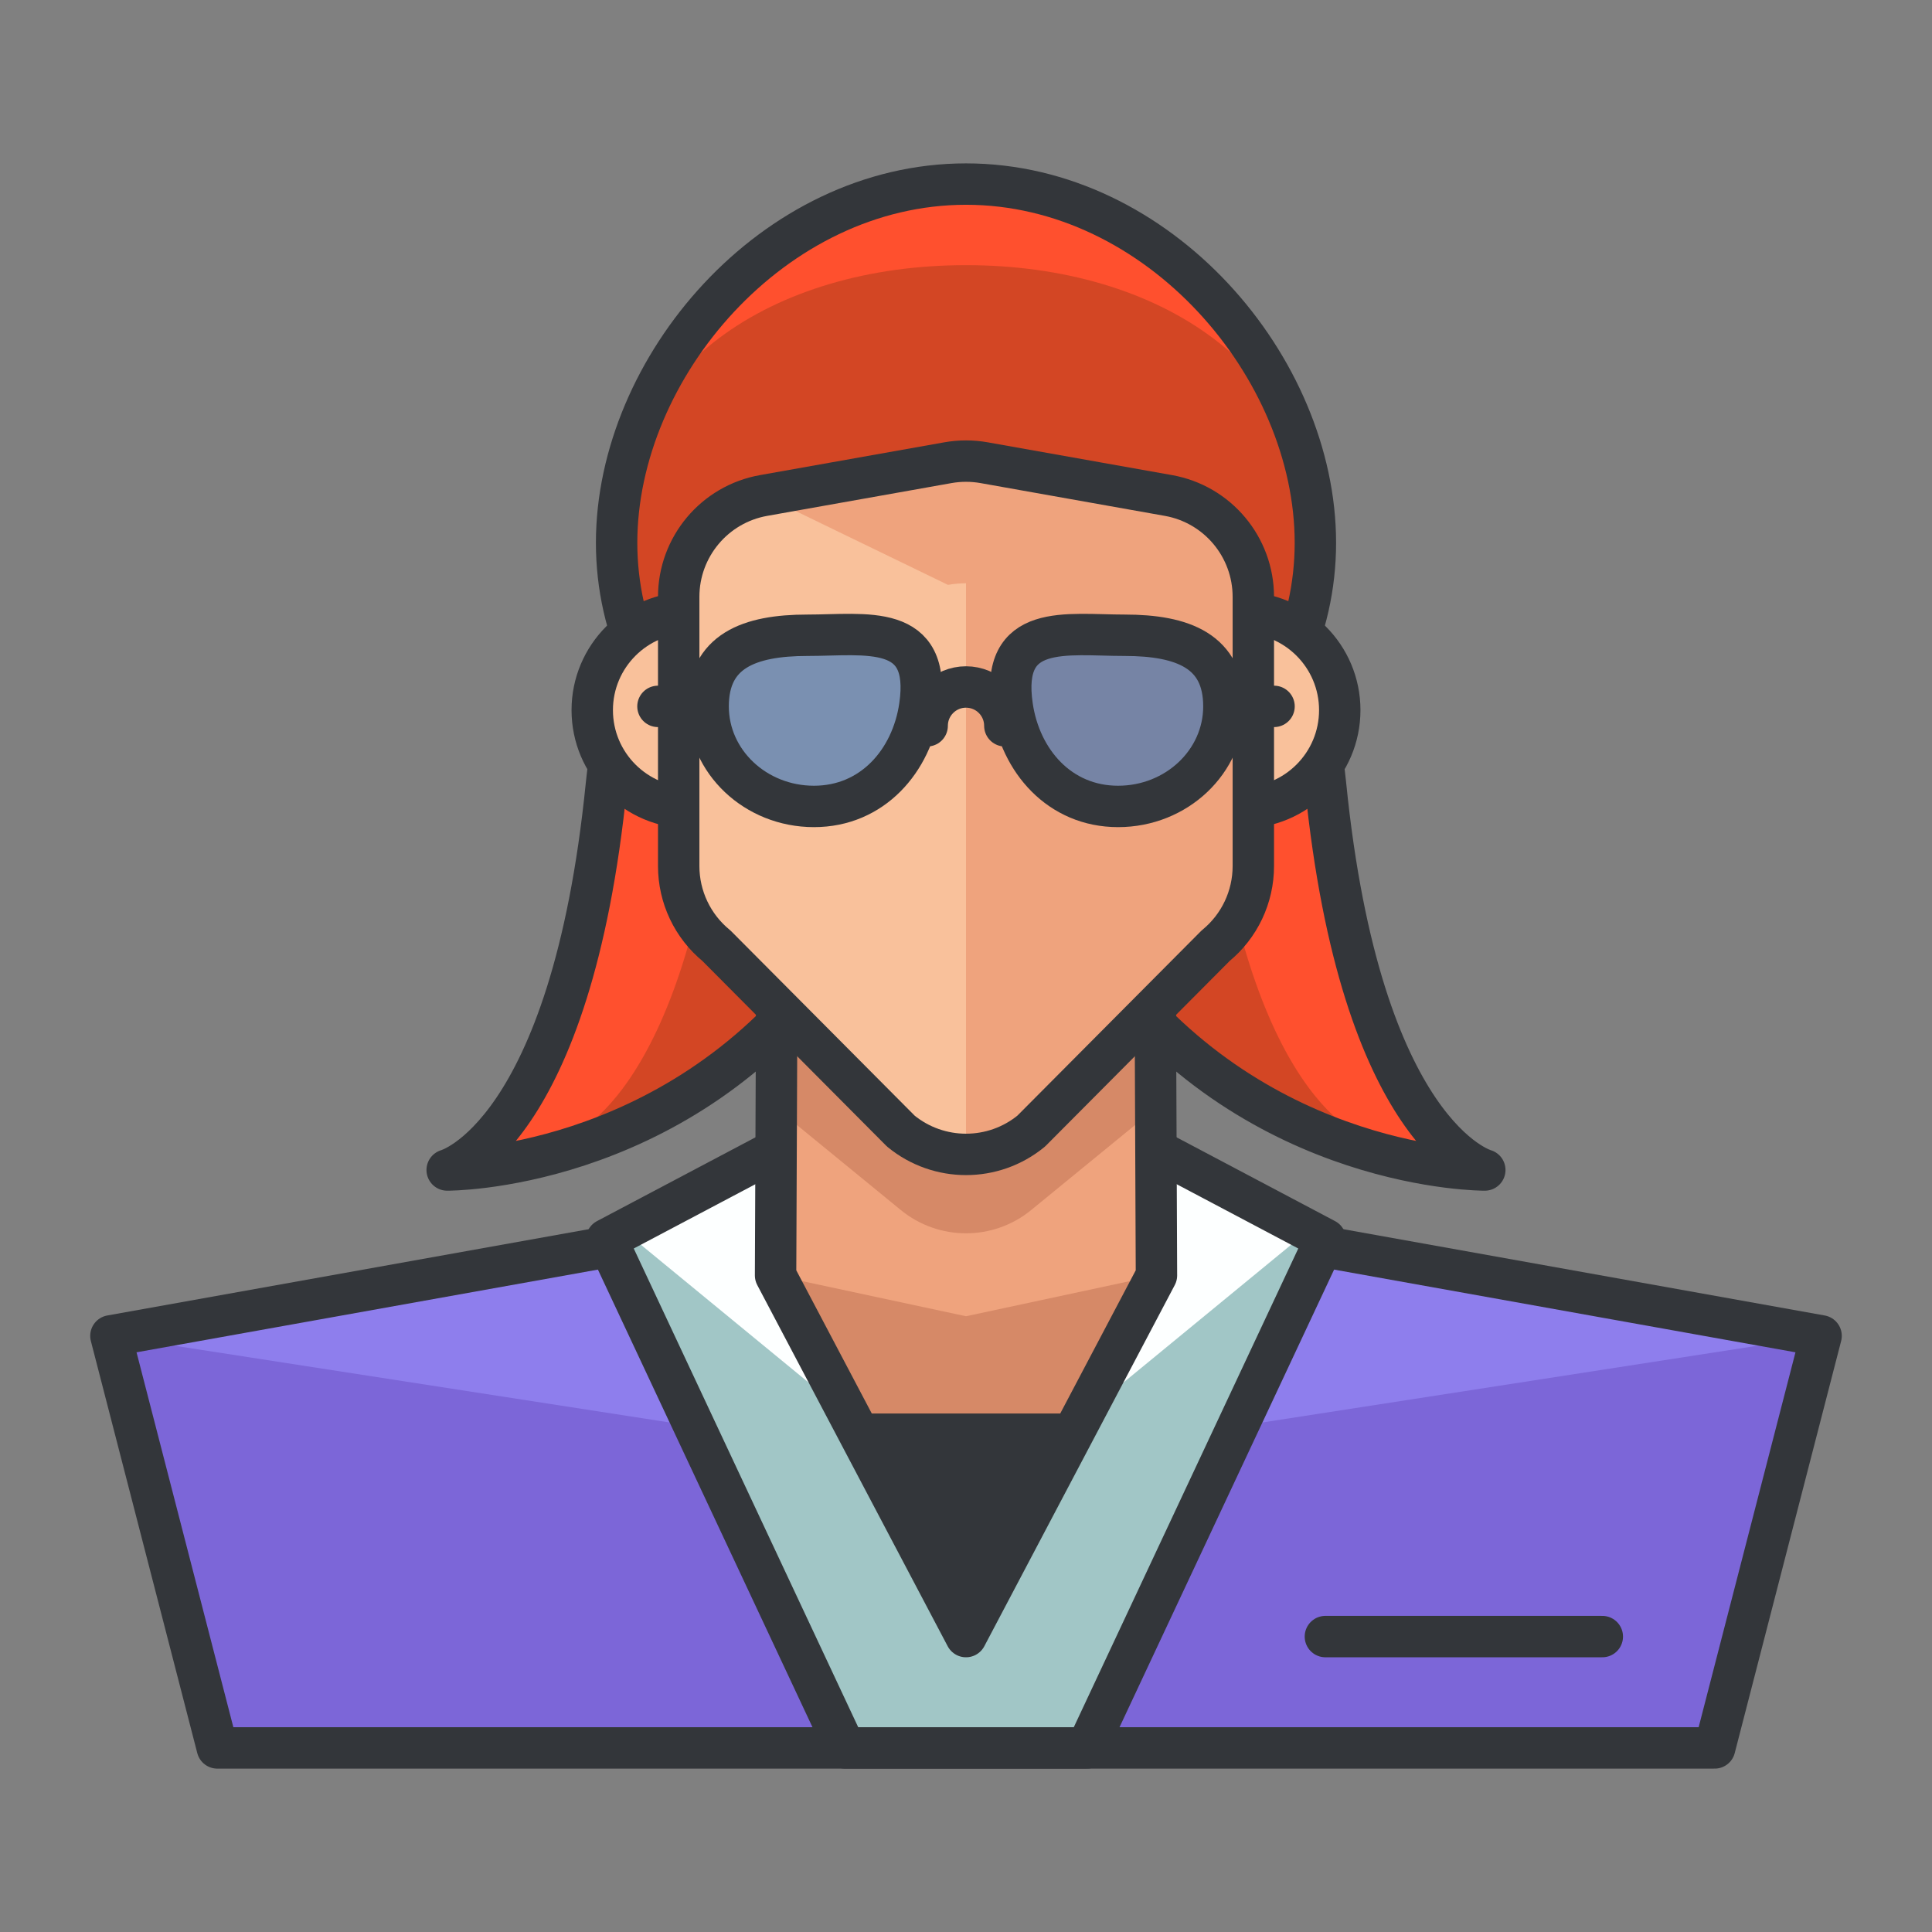 <?xml version="1.0" encoding="utf-8"?>
<!-- Generator: Adobe Illustrator 16.0.0, SVG Export Plug-In . SVG Version: 6.00 Build 0)  -->
<!DOCTYPE svg PUBLIC "-//W3C//DTD SVG 1.1//EN" "http://www.w3.org/Graphics/SVG/1.1/DTD/svg11.dtd">
<svg version="1.1" id="Layer_1" xmlns="http://www.w3.org/2000/svg" xmlns:xlink="http://www.w3.org/1999/xlink" x="0px" y="0px"
	 width="140px" height="140px" viewBox="0 0 140 140" style="enable-background:new 0 0 140 140;" xml:space="preserve">
<rect x="0" y="0" width="140" height="140" fill="#808080" stroke="none"/>
<style type="text/css">
<![CDATA[
	.st0{fill:#7A62F4;}
	.st1{fill:#7A8A91;}
	.st2{fill:#AA3154;}
	.st3{fill:#474B4F;}
	.st4{fill:#474C51;}
	.st5{fill:#477184;}
	.st6{fill:#AA8D5E;}
	.st7{fill:#AAF789;}
	.st8{fill:#7BE6FF;}
	.st9{fill:#7C66D8;}
	.st10{fill:#7CC0D8;}
	.st11{fill:#495359;}
	.st12{fill:#49DB7A;}
	.st13{fill:#49E500;}
	.st14{fill:#7DA8AA;}
	
		.st15{fill:none;stroke:#7C9199;stroke-width:3;stroke-linecap:round;stroke-linejoin:round;stroke-miterlimit:10;stroke-dasharray:5;}
	.st16{fill:#AD9F7F;}
	.st17{fill:none;stroke:#D3ECEF;stroke-linecap:round;stroke-linejoin:round;stroke-miterlimit:10;}
	.st18{fill:none;stroke:#C42323;stroke-width:3;stroke-linecap:round;stroke-linejoin:round;stroke-miterlimit:10;}
	.st19{fill:#AE52FF;}
	.st20{fill:#10DEF9;}
	.st21{fill:none;stroke:#267DC4;stroke-width:3;stroke-linecap:round;stroke-linejoin:round;stroke-miterlimit:10;}
	.st22{fill:#1162BA;}
	.st23{fill:#E02F2F;}
	.st24{fill:#E05368;}
	.st25{fill:#AFBFCE;}
	.st26{fill:#AFC8DD;}
	.st27{fill:#E0CC77;}
	.st28{fill:#1247B2;}
	.st29{fill:#E0DECE;}
	.st30{fill:#E0FF9C;}
	.st31{fill:none;stroke:#E21A32;stroke-linecap:round;stroke-linejoin:round;stroke-miterlimit:10;}
	.st32{fill:#13D626;}
	.st33{fill:#E2823B;}
	.st34{fill:#1462EF;}
	.st35{fill:#14B0ED;}
	.st36{fill:#1576EA;}
	.st37{fill:#15BDFF;}
	.st38{fill:#1613A5;}
	.st39{fill:#4A5056;}
	.st40{fill:#E55166;}
	.st41{fill:#E55A6B;}
	.st42{fill:#E56171;}
	.st43{fill:none;stroke:#79CC7E;stroke-width:2;stroke-linecap:round;stroke-linejoin:round;stroke-miterlimit:10;}
	.st44{fill:#4B6466;}
	.st45{opacity:0.4;fill:#79CC7E;}
	.st46{fill:#E6F1F4;}
	.st47{fill:#E6F2FC;}
	.st48{fill:#4C6362;}
	.st49{fill:#18AA67;}
	.st50{fill:#4D4D91;}
	.st51{fill:#4D575B;}
	.st52{fill:#E88E0C;}
	.st53{fill:#4DADCE;}
	.st54{fill:#E8E8E8;}
	.st55{opacity:0.3;fill:#9AA5A4;}
	.st56{fill:#80C3FF;}
	.st57{fill:#B066FF;}
	.st58{fill:#818F91;}
	.st59{fill:#B0D1D6;}
	.st60{fill:#B1DBDD;}
	.st61{fill:#B2104E;}
	.st62{fill:none;stroke:#FCFAE8;stroke-width:3;stroke-linecap:round;stroke-linejoin:round;stroke-miterlimit:10;}
	.st63{fill:#B2D1C7;}
	.st64{fill:#83ED3E;}
	.st65{fill:#83ED88;}
	.st66{fill:#8461BC;}
	.st67{fill:#84692C;}
	.st68{fill:#B3C9E2;}
	.st69{fill:none;stroke:#ED8700;stroke-width:3;stroke-linecap:round;stroke-linejoin:round;}
	.st70{fill:none;stroke:#64E2DC;stroke-width:3;stroke-linecap:round;stroke-linejoin:round;stroke-miterlimit:10;}
	.st71{fill:none;stroke:#33363A;stroke-width:3;stroke-linecap:round;stroke-linejoin:round;stroke-miterlimit:10;}
	.st72{fill:none;stroke:#33363A;stroke-width:4;stroke-linecap:round;stroke-linejoin:round;stroke-miterlimit:10;}
	.st73{fill:#85A7A8;}
	.st74{fill:#85C606;}
	.st75{fill:none;stroke:#33363A;stroke-width:5;stroke-linecap:round;stroke-linejoin:round;stroke-miterlimit:10;}
	.st76{fill:#86B2A2;}
	.st77{fill:#EA3D6A;}
	.st78{fill:#875835;}
	.st79{fill:#EA9706;}
	.st80{fill:#1C19AF;}
	.st81{fill:#EAAA0A;}
	.st82{fill:#EABC73;}
	.st83{fill:#EADFB2;}
	.st84{fill:#EAE4BE;}
	.st85{fill:#EAF2F9;}
	.st86{fill:#B7883D;}
	.st87{fill:#1CE5C3;}
	.st88{fill:#1CE8E3;}
	.st89{fill:#B7F467;}
	.st90{fill:none;stroke:#36B0CC;stroke-width:3;stroke-linecap:round;stroke-linejoin:round;stroke-miterlimit:10;}
	.st91{fill:#EBEDD3;}
	.st92{fill:none;stroke:#FFB000;stroke-width:3;stroke-linecap:round;stroke-linejoin:round;stroke-dasharray:8.275,8.275;}
	.st93{fill:#1DA834;}
	.st94{fill:#1DC8CC;}
	.st95{fill:#8957CE;}
	.st96{fill:#B8D3D1;}
	.st97{fill:#89A3A3;}
	.st98{fill:#1E91F9;}
	.st99{fill:#B969FF;}
	.st100{fill:#1EA6E2;}
	.st101{fill:#FFFFFF;stroke:#FFFFFF;stroke-width:2;stroke-linecap:round;stroke-linejoin:round;stroke-miterlimit:10;}
	.st102{fill:#ED4706;}
	.st103{fill:#EDA411;}
	.st104{fill:#EDDE88;}
	.st105{fill:#EDF4F4;}
	.st106{fill:#5050E2;}
	.st107{fill:#1FADE5;}
	.st108{enable-background:new    ;}
	.st109{fill:#EF4D4D;}
	.st110{fill:#EF6F7B;}
	.st111{fill:#EF9681;}
	.st112{fill:#EFA37D;}
	.st113{fill:#EFB289;}
	.st114{fill:#EFBD59;}
	.st115{fill:#EFCA0F;}
	.st116{fill:#EFEFDF;}
	.st117{fill:#526163;}
	.st118{fill:#529E54;}
	.st119{fill:#52C408;}
	.st120{fill:#5351B7;}
	.st121{fill:none;stroke:#EBEDD3;stroke-linecap:round;stroke-linejoin:round;stroke-miterlimit:10;}
	.st122{fill:#555D60;}
	.st123{fill:#55DBFF;}
	.st124{fill:none;stroke:#FFEF5A;stroke-width:2;stroke-linecap:round;stroke-linejoin:round;stroke-miterlimit:10;}
	.st125{fill:none;stroke:#FFEF5A;stroke-width:4;stroke-linecap:round;stroke-linejoin:round;stroke-miterlimit:10;}
	.st126{fill:none;stroke:#536B7C;stroke-width:3;stroke-linecap:round;stroke-linejoin:round;stroke-miterlimit:10;}
	.st127{fill:#8A9199;}
	.st128{fill:#8A998A;}
	.st129{fill:#8CE5E2;}
	.st130{fill:#BC3150;}
	.st131{fill:#595F66;}
	.st132{fill:#BC8B4B;}
	.st133{fill:#8DABC9;}
	.st134{fill:#8E7EED;}
	.st135{fill:#8EC1C1;}
	.st136{fill:#20BCF2;}
	.st137{fill:#8F56D8;}
	.st138{fill:#BEDD05;}
	.st139{fill:none;stroke:#EAD7FF;stroke-width:3;stroke-linecap:round;stroke-linejoin:round;stroke-miterlimit:10;}
	.st140{fill:#2178F7;}
	.st141{fill:#219B1E;}
	.st142{fill:#BF76FF;}
	.st143{fill:none;stroke:#88CCFF;stroke-width:3;stroke-linecap:round;stroke-linejoin:round;stroke-miterlimit:10;}
	.st144{fill:#22A1EF;}
	.st145{fill:#237AF9;}
	.st146{fill:#F2790C;}
	.st147{fill:#246DED;}
	.st148{fill:#F3FAFF;}
	.st149{fill:#25C10A;}
	.st150{fill:#F42535;}
	.st151{fill:#F4921E;}
	.st152{fill:#F4AB0B;}
	.st153{fill:#F4F3E9;}
	.st154{fill:#5A5F63;}
	.st155{fill:#26A3F7;}
	.st156{fill:#F5FEFF;}
	.st157{fill:#277AF4;}
	.st158{fill:#2792F4;}
	.st159{fill:#279377;}
	.st160{fill:#27C927;}
	.st161{fill:#5C2DE0;}
	.st162{fill:#F7441C;}
	.st163{fill:#F7910B;}
	.st164{fill:#F79E00;}
	.st165{fill:none;stroke:#FFB000;stroke-width:3;stroke-linecap:round;stroke-linejoin:round;}
	.st166{fill:#5D3EDD;}
	.st167{fill:#29CDFF;}
	.st168{fill:#5E6870;}
	.st169{fill:#F9A858;}
	.st170{fill:#F9C19B;}
	.st171{fill:#F9E446;}
	.st172{fill:#5F666B;}
	.st173{fill:#5FCE96;}
	.st174{fill:#90B2B1;}
	.st175{fill:#91EA57;}
	.st176{fill:#C11E5C;}
	.st177{fill:#C14830;}
	.st178{fill:#C17E25;}
	.st179{fill:#C1B995;}
	.st180{fill:#C1BFA7;}
	.st181{fill:none;stroke:#F9EF95;stroke-width:3;stroke-linecap:round;stroke-linejoin:round;stroke-miterlimit:10;}
	.st182{fill:#92E0FF;}
	.st183{fill:#92FC6B;}
	.st184{fill:#C28AE2;}
	.st185{fill:#939DA3;}
	.st186{fill:#C3D8D6;}
	.st187{fill:#C3DFE0;}
	.st188{fill:#C42323;}
	.st189{fill:#C4415B;}
	.st190{fill:#C480FF;}
	.st191{fill:#95AF68;}
	.st192{fill:#2A8BF4;}
	.st193{fill:#2AAD2A;}
	.st194{fill:#C5E3EA;}
	.st195{fill:#C63C4D;}
	.st196{fill:#C67A6D;}
	.st197{fill:#C6BA9B;}
	.st198{fill:#FC4259;}
	.st199{fill:#FC90A2;}
	.st200{fill:#C8DBDB;}
	.st201{fill:#FCC322;}
	.st202{fill:#FCDECA;}
	.st203{fill:#FCF8E6;}
	.st204{fill:#2E6ECC;}
	.st205{fill:#FCFCB9;}
	.st206{fill:none;stroke:#FFB000;stroke-width:3;stroke-linecap:round;stroke-linejoin:round;stroke-dasharray:8.028,8.028;}
	.st207{fill:#C9E1F2;}
	.st208{fill:#FDFFFF;}
	.st209{fill:#FF315D;}
	.st210{fill:#FF3636;}
	.st211{fill:#FF4800;}
	.st212{fill:#FF502E;}
	.st213{fill:#FF5B00;}
	.st214{fill:#FF647E;}
	.st215{fill:#FF6B06;}
	.st216{fill:#FF7639;}
	.st217{fill:#FF7892;}
	.st218{fill:#FF7900;}
	.st219{fill:#FF8103;}
	.st220{fill:#FF8500;}
	.st221{fill:#FF9100;}
	.st222{fill:#FF9700;}
	.st223{fill:#FF9E12;}
	.st224{fill:#61BBFF;}
	.st225{fill:#FFA300;}
	.st226{fill:#FFAA00;}
	.st227{fill:#FFABBF;}
	.st228{fill:#FFB000;}
	.st229{fill:#FFB206;}
	.st230{fill:#FFBC00;}
	.st231{fill:#FFBF31;}
	.st232{fill:#FFC1AE;}
	.st233{fill:#FFC200;}
	.st234{fill:#FFC757;}
	.st235{fill:#FFC817;}
	.st236{fill:#FFCE00;}
	.st237{fill:#FFD243;}
	.st238{fill:#FFD400;}
	.st239{fill:#FFD833;}
	.st240{fill:#FFD9C0;}
	.st241{fill:#FFDC10;}
	.st242{fill:#FFDE52;}
	.st243{fill:#FFE108;}
	.st244{fill:#FFE10B;}
	.st245{fill:#FFE31A;}
	.st246{fill:#FFE448;}
	.st247{fill:#FFE8C2;}
	.st248{fill:#FFE98F;}
	.st249{fill:#FFEB5A;}
	.st250{fill:#FFEDA1;}
	.st251{fill:#FFF19C;}
	.st252{fill:#FFF6E1;}
	.st253{fill:#FFF87B;}
	.st254{fill:#FFF8C7;}
	.st255{fill:#FFFCEE;}
	.st256{fill:#FFFFFF;}
	.st257{fill:#62CEDD;}
	.st258{fill:#636E72;}
	.st259{fill:none;stroke:#DDAC24;stroke-width:2;stroke-linecap:round;stroke-linejoin:round;stroke-miterlimit:10;}
	.st260{fill:#64BDFF;}
	.st261{fill:#64E2DC;}
	.st262{fill:none;stroke:#33363A;stroke-linecap:round;stroke-linejoin:round;stroke-miterlimit:10;}
	.st263{fill:#66797F;}
	.st264{fill:none;stroke:#EBC0F9;stroke-width:3;stroke-linecap:round;stroke-linejoin:round;stroke-miterlimit:10;}
	.st265{fill:#9AC1C1;}
	.st266{fill:#676E72;}
	.st267{fill:#677F7F;}
	.st268{fill:#678B99;}
	.st269{fill:#9B0751;}
	.st270{fill:#9B6743;}
	.st271{fill:#9B7335;}
	.st272{fill:none;stroke:#E0FF9C;stroke-width:3;stroke-linecap:round;stroke-linejoin:round;stroke-miterlimit:10;}
	.st273{fill:#CAD7E5;}
	.st274{fill:#CAE5E3;}
	.st275{fill:none;stroke:#FFD815;stroke-width:3;stroke-linecap:round;stroke-linejoin:round;stroke-miterlimit:10;}
	.st276{fill:none;stroke:#64C0F9;stroke-width:3;stroke-linecap:round;stroke-linejoin:round;stroke-miterlimit:10;}
	.st277{fill:#68B6DD;}
	.st278{fill:#CC445B;}
	.st279{fill:none;stroke:#66A8F7;stroke-width:3;stroke-linecap:round;stroke-linejoin:round;stroke-miterlimit:10;}
	.st280{fill:#9D67C1;}
	.st281{fill:#CCFFFF;}
	.st282{fill:#9DC0C4;}
	.st283{fill:#9E2323;}
	.st284{fill:#9E45DD;}
	.st285{fill:#CDDEE0;}
	.st286{fill:#309FD6;}
	.st287{fill:none;stroke:#ED8700;stroke-width:3;stroke-linecap:round;stroke-linejoin:round;stroke-dasharray:7.704,7.704;}
	.st288{fill:#CE4313;}
	.st289{fill:#CEA255;}
	.st290{fill:#9FC1B5;}
	.st291{fill:#3131DD;}
	.st292{fill:#33363A;}
	.st293{fill:#334746;}
	.st294{fill:#3380CC;}
	.st295{fill:#34C166;}
	.st296{fill:#363B3F;}
	.st297{fill:#6A797C;}
	.st298{fill:#33363A;stroke:#33363A;stroke-width:3;stroke-linecap:round;stroke-linejoin:round;stroke-miterlimit:10;}
	.st299{fill:#6C85FF;}
	.st300{opacity:0.2;fill:#3C8DA0;}
	.st301{fill:none;stroke:#5F6266;stroke-width:3;stroke-linecap:round;stroke-linejoin:round;stroke-miterlimit:10;}
	.st302{fill:#00ADDB;}
	.st303{fill:#6F898C;}
	.st304{fill:#6FAF00;}
	.st305{fill:#D0D8CA;}
	.st306{fill:#D0E0EA;}
	.st307{fill:#D0E2F4;}
	.st308{fill:none;stroke:#FFB000;stroke-width:3;stroke-linecap:round;stroke-linejoin:round;stroke-dasharray:7.848,7.848;}
	.st309{fill:none;stroke:#33363A;stroke-width:10;stroke-linecap:round;stroke-linejoin:round;stroke-miterlimit:10;}
	.st310{fill:#04968E;}
	.st311{fill:#D30B49;}
	.st312{fill:#D31818;}
	.st313{fill:#D34624;}
	.st314{fill:#D39F1E;}
	.st315{fill:#D3D1C1;}
	.st316{fill:#D3DADD;}
	.st317{fill:#D3E5EA;}
	.st318{fill:#055E6D;}
	.st319{fill:#059CE8;}
	.st320{fill:#064E7F;}
	.st321{fill:#066782;}
	.st322{fill:#07563C;}
	.st323{fill:#D5E2CC;}
	.st324{fill:#3B4244;}
	.st325{fill:#D60024;}
	.st326{fill:#D6702B;}
	.st327{fill:#D68967;}
	.st328{fill:#D6A545;}
	.st329{fill:#D6CB9D;}
	.st330{fill:#3C4044;}
	.st331{fill:#08BC26;}
	.st332{fill:#097F2A;}
	.st333{fill:none;stroke:#FFAB94;stroke-width:4;stroke-linecap:round;stroke-linejoin:round;stroke-miterlimit:10;}
	.st334{fill:#3D5957;}
	.st335{fill:#3D99F4;}
	.st336{fill:#D8235F;}
	.st337{fill:#D83055;}
	.st338{fill:#D83563;}
	.st339{fill:#D83705;}
	.st340{fill:#D8533D;}
	.st341{fill:#D8D7C0;}
	.st342{fill:#3E9FF7;}
	.st343{fill:#D9F0F4;}
	.st344{fill:#705622;}
	.st345{fill:#70D63A;}
	.st346{fill:#A03F25;}
	.st347{fill:#A07F3C;}
	.st348{opacity:0.6;fill:#2670BF;}
	.st349{fill:#A0BAB9;}
	.st350{fill:#A197FC;}
	.st351{fill:#727B84;}
	.st352{fill:#A1C6C6;}
	.st353{fill:#A23FE8;}
	.st354{fill:#737F73;}
	.st355{fill:#73F4B3;}
	.st356{fill:#A31153;}
	.st357{fill:#748C4F;}
	.st358{fill:#749997;}
	.st359{fill:#0A7BE2;}
	.st360{fill:#0A8989;}
	.st361{fill:#0A912A;}
	.st362{fill:#0A9B3D;}
	.st363{fill:#0A9DBF;}
	.st364{fill:#A53CEF;}
	.st365{fill:#0ABAEA;}
	.st366{fill:#A5BFBF;}
	.st367{fill:#7799AA;}
	.st368{fill:#77D852;}
	.st369{fill:#0C4ABA;}
	.st370{fill:#DAE5E5;}
	.st371{fill:#0CA813;}
	.st372{fill:#788E8D;}
	.st373{fill:#78CFFF;}
	.st374{fill:#A8273D;}
	.st375{fill:#79CC7E;}
	.st376{fill:#0E48DB;}
	.st377{fill:#DCE7EF;}
	.st378{fill:#0E7F24;}
	.st379{fill:#DDAC24;}
	.st380{fill:#DDC872;}
	.st381{fill:#DDE6E8;}
	.st382{fill:#404449;}
	.st383{fill:#0FA88E;}
	.st384{fill:#DEF21D;}
	.st385{fill:#4120CE;}
	.st386{fill:none;stroke:#CCB13E;stroke-width:3;stroke-linecap:round;stroke-linejoin:round;stroke-miterlimit:10;}
	.st387{fill:#41F7D4;}
	.st388{fill:#DFEDEF;}
	.st389{fill:#DFF4E9;}
	.st390{fill:#DFF7F6;}
	.st391{fill:#42E6EA;}
	.st392{fill:#43474C;}
	.st393{fill:#43B1E8;}
	.st394{fill:#44CC7B;}
	.st395{fill:#45484C;}
	.st396{fill:#454A4F;}
	.st397{fill:#45BA0F;}
	.st398{fill:#45CAFF;}
]]>
</style>
<g>
	<g>
		<g>
			<g>
				<g>
					<path class="st163" d="M84.643,53.292c0.814-1.988,0.695-4.238-0.326-6.131L74.264,28.556
						c-0.227-0.416-0.492-0.795-0.783-1.146l-0.066-0.424c0,0,20.082,4.346,22.639,29.859c2.557,25.516,11.541,27.938,11.541,27.938
						S91.316,84.903,80.277,70.31L84.643,53.292z"/>
					<path class="st212" d="M84.643,53.292c0.814-1.988,0.695-4.238-0.326-6.131L74.264,28.556
						c-0.227-0.416-0.492-0.795-0.783-1.146l-0.066-0.424c0,0,20.082,4.346,22.639,29.859c2.557,25.516,11.541,27.938,11.541,27.938
						S91.316,84.903,80.277,70.31L84.643,53.292z"/>
					<path class="st313" d="M95.949,82.249c-5.027-1.998-10.852-5.564-15.672-11.939l-4.895-13.756
						c0.814-1.988,0.695-4.238-0.326-6.131l-0.139-20.654c5.461,4.221,11.383,11.729,12.695,24.818
						c2.557,25.516,11.541,27.938,11.541,27.938S97.936,82.532,95.949,82.249z"/>
					<path class="st71" d="M73.414,26.985c0,0,20.082,4.346,22.639,29.859c2.557,25.516,11.541,27.938,11.541,27.938
						S91.316,84.903,80.277,70.31"/>
				</g>
			</g>
			<g>
				<g>
					<path class="st163" d="M55.357,53.292c-0.814-1.988-0.697-4.238,0.326-6.131l10.053-18.605
						c0.227-0.416,0.492-0.795,0.781-1.146l0.068-0.424c0,0-20.082,4.346-22.641,29.859C41.389,82.36,32.404,84.782,32.404,84.782
						s16.279,0.121,27.318-14.473L55.357,53.292z"/>
					<path class="st212" d="M55.357,53.292c-0.814-1.988-0.697-4.238,0.326-6.131l10.053-18.605
						c0.227-0.416,0.492-0.795,0.781-1.146l0.068-0.424c0,0-20.082,4.346-22.641,29.859C41.389,82.36,32.404,84.782,32.404,84.782
						s16.279,0.121,27.318-14.473L55.357,53.292z"/>
					<path class="st313" d="M44.051,82.249c5.027-1.998,10.85-5.564,15.672-11.939l4.895-13.756
						c-0.816-1.988-0.697-4.238,0.326-6.131l0.139-20.654c-5.461,4.221-11.385,11.729-12.695,24.818
						C49.83,80.103,40.846,82.524,40.846,82.524S42.062,82.532,44.051,82.249z"/>
					<path class="st71" d="M66.586,26.985c0,0-20.082,4.346-22.641,29.859C41.389,82.36,32.404,84.782,32.404,84.782
						s16.279,0.121,27.318-14.473"/>
				</g>
			</g>
		</g>
		<g>
			<g>
				<g>
					<g>
						<polygon class="st44" points="70.002,85.694 8.037,96.802 15.748,126.661 124.252,126.661 131.963,96.802 						"/>
						<polygon class="st134" points="70.002,85.694 8.037,96.802 15.748,126.661 124.252,126.661 131.963,96.802 						"/>
						<polygon class="st9" points="70.002,106.407 8.037,96.802 15.748,126.661 124.252,126.661 131.963,96.802 						"/>
						<polygon class="st71" points="70.002,85.694 8.037,96.802 15.748,126.661 124.252,126.661 131.963,96.802 						"/>
						<g>
							<polygon class="st208" points="61.236,126.661 78.764,126.661 96.043,89.813 70.002,76.046 43.959,89.813 							"/>
							<polygon class="st208" points="70.002,81.618 43.959,88.161 61.236,126.661 78.764,126.661 96.043,88.161 							"/>
							<polygon class="st352" points="70.002,109.556 43.959,88.161 61.236,126.661 78.764,126.661 96.043,88.161 							"/>
							<polygon class="st71" points="61.236,126.661 78.764,126.661 96.043,89.813 70.002,76.046 43.959,89.813 							"/>
						</g>
					</g>
					<g>
						<polygon class="st327" points="56.33,61.511 56.201,92.421 70,118.593 83.801,92.421 83.672,61.511 						"/>
						<polygon class="st292" points="78.525,102.427 61.477,102.427 70,118.593 						"/>
						<polygon class="st112" points="56.33,61.511 56.201,92.421 70,95.38 83.801,92.421 83.672,61.511 						"/>
						<path class="st327" d="M83.672,61.511H56.33l-1.5,17.625l10.447,8.549C66.65,88.808,68.326,89.37,70,89.37
							c1.676,0,3.35-0.562,4.723-1.686l10.449-8.549L83.672,61.511z"/>
						<polygon class="st71" points="56.33,61.511 56.201,92.421 70,118.593 83.801,92.421 83.672,61.511 						"/>
					</g>
					<g>
						<path class="st212" d="M95.318,39.333c0,12.705-11.334,23.006-25.318,23.006c-13.982,0-25.318-10.301-25.318-23.006
							S56.018,13.339,70,13.339C83.984,13.339,95.318,26.628,95.318,39.333z"/>
						<path class="st313" d="M95.318,39.333c0,12.705-11.334,23.006-25.318,23.006c-13.982,0-25.318-10.301-25.318-23.006
							S56.018,19.214,70,19.214C83.984,19.214,95.318,26.628,95.318,39.333z"/>
						<path class="st71" d="M95.318,39.333c0,12.705-11.334,23.006-25.318,23.006c-13.982,0-25.318-10.301-25.318-23.006
							S56.018,13.339,70,13.339C83.984,13.339,95.318,26.628,95.318,39.333z"/>
						<g>
							<g>
								<path class="st170" d="M49.988,58.532c-3.906,0-7.072-3.168-7.072-7.074c0-3.904,3.166-7.072,7.072-7.072"/>
								<path class="st71" d="M49.988,58.532c-3.906,0-7.072-3.168-7.072-7.074c0-3.904,3.166-7.072,7.072-7.072"/>
							</g>
							<g>
								<path class="st170" d="M90.012,44.386c3.906,0,7.072,3.168,7.072,7.072c0,3.908-3.166,7.074-7.072,7.074"/>
								<path class="st71" d="M90.012,44.386c3.906,0,7.072,3.168,7.072,7.072c0,3.908-3.166,7.074-7.072,7.074"/>
							</g>
						</g>
						<g>
							<path class="st112" d="M84.668,35.905l-13.361-2.377c-0.863-0.152-1.748-0.152-2.613,0l-13.361,2.377
								c-3.559,0.633-6.152,3.729-6.152,7.344v19.51c0,2.238,1.004,4.357,2.736,5.773l13.361,13.432
								c1.373,1.125,3.049,1.688,4.723,1.688c1.676,0,3.35-0.562,4.723-1.688l13.363-13.432c1.73-1.416,2.734-3.535,2.734-5.773
								v-19.51C90.82,39.634,88.229,36.538,84.668,35.905z"/>
							<path class="st170" d="M84.668,35.905l-13.361,6.477c-0.863-0.154-1.748-0.154-2.613,0l-13.361-6.477
								c-3.559,0.633-6.152,3.729-6.152,7.344v19.51c0,2.238,1.004,4.357,2.736,5.773l13.361,13.432
								c1.373,1.125,3.049,1.688,4.723,1.688c1.676,0,3.35-0.562,4.723-1.688l13.363-13.432c1.73-1.416,2.734-3.535,2.734-5.773
								v-19.51C90.82,39.634,88.229,36.538,84.668,35.905z"/>
							<path class="st112" d="M70,83.651c1.676,0,3.35-0.562,4.723-1.688l13.363-13.432c1.73-1.416,2.734-3.535,2.734-5.773v-19.51
								c0-3.615-2.592-6.711-6.152-7.344l-13.361-2.377c-0.863-0.152-0.441-0.152-1.307,0"/>
							<path class="st71" d="M84.668,35.905l-13.361-2.377c-0.863-0.152-1.748-0.152-2.613,0l-13.361,2.377
								c-3.559,0.633-6.152,3.729-6.152,7.344v19.51c0,2.238,1.004,4.357,2.736,5.773l13.361,13.432
								c1.373,1.125,3.049,1.688,4.723,1.688c1.676,0,3.35-0.562,4.723-1.688l13.363-13.432c1.73-1.416,2.734-3.535,2.734-5.773
								v-19.51C90.82,39.634,88.229,36.538,84.668,35.905z"/>
						</g>
					</g>
				</g>
			</g>
			<g>
				<g>
					<g>
						<path class="st348" d="M66.648,51.187c-0.584,3.961-3.432,7.25-7.666,7.25s-7.668-3.244-7.668-7.25
							c0-4.004,2.961-5.154,7.197-5.154C62.744,46.032,67.549,45.093,66.648,51.187z"/>
						<path class="st71" d="M66.648,51.187c-0.584,3.961-3.432,7.25-7.666,7.25s-7.668-3.244-7.668-7.25
							c0-4.004,2.961-5.154,7.197-5.154C62.744,46.032,67.549,45.093,66.648,51.187z"/>
						<line class="st71" x1="47.678" y1="51.187" x2="51.059" y2="51.187"/>
					</g>
					<g>
						<path class="st348" d="M73.352,51.187c0.584,3.961,3.434,7.25,7.668,7.25s7.668-3.244,7.668-7.25
							c0-4.004-2.963-5.154-7.197-5.154S72.453,45.093,73.352,51.187z"/>
						<path class="st71" d="M73.352,51.187c0.584,3.961,3.434,7.25,7.668,7.25s7.668-3.244,7.668-7.25
							c0-4.004-2.963-5.154-7.197-5.154S72.453,45.093,73.352,51.187z"/>
						<line class="st71" x1="92.322" y1="51.187" x2="88.943" y2="51.187"/>
					</g>
				</g>
				<path class="st71" d="M67.186,52.593c0-1.553,1.262-2.812,2.814-2.812c1.555,0,2.814,1.26,2.814,2.812"/>
			</g>
		</g>
	</g>
	<line class="st71" x1="96.043" y1="118.593" x2="116.109" y2="118.593"/>
</g>
</svg>
